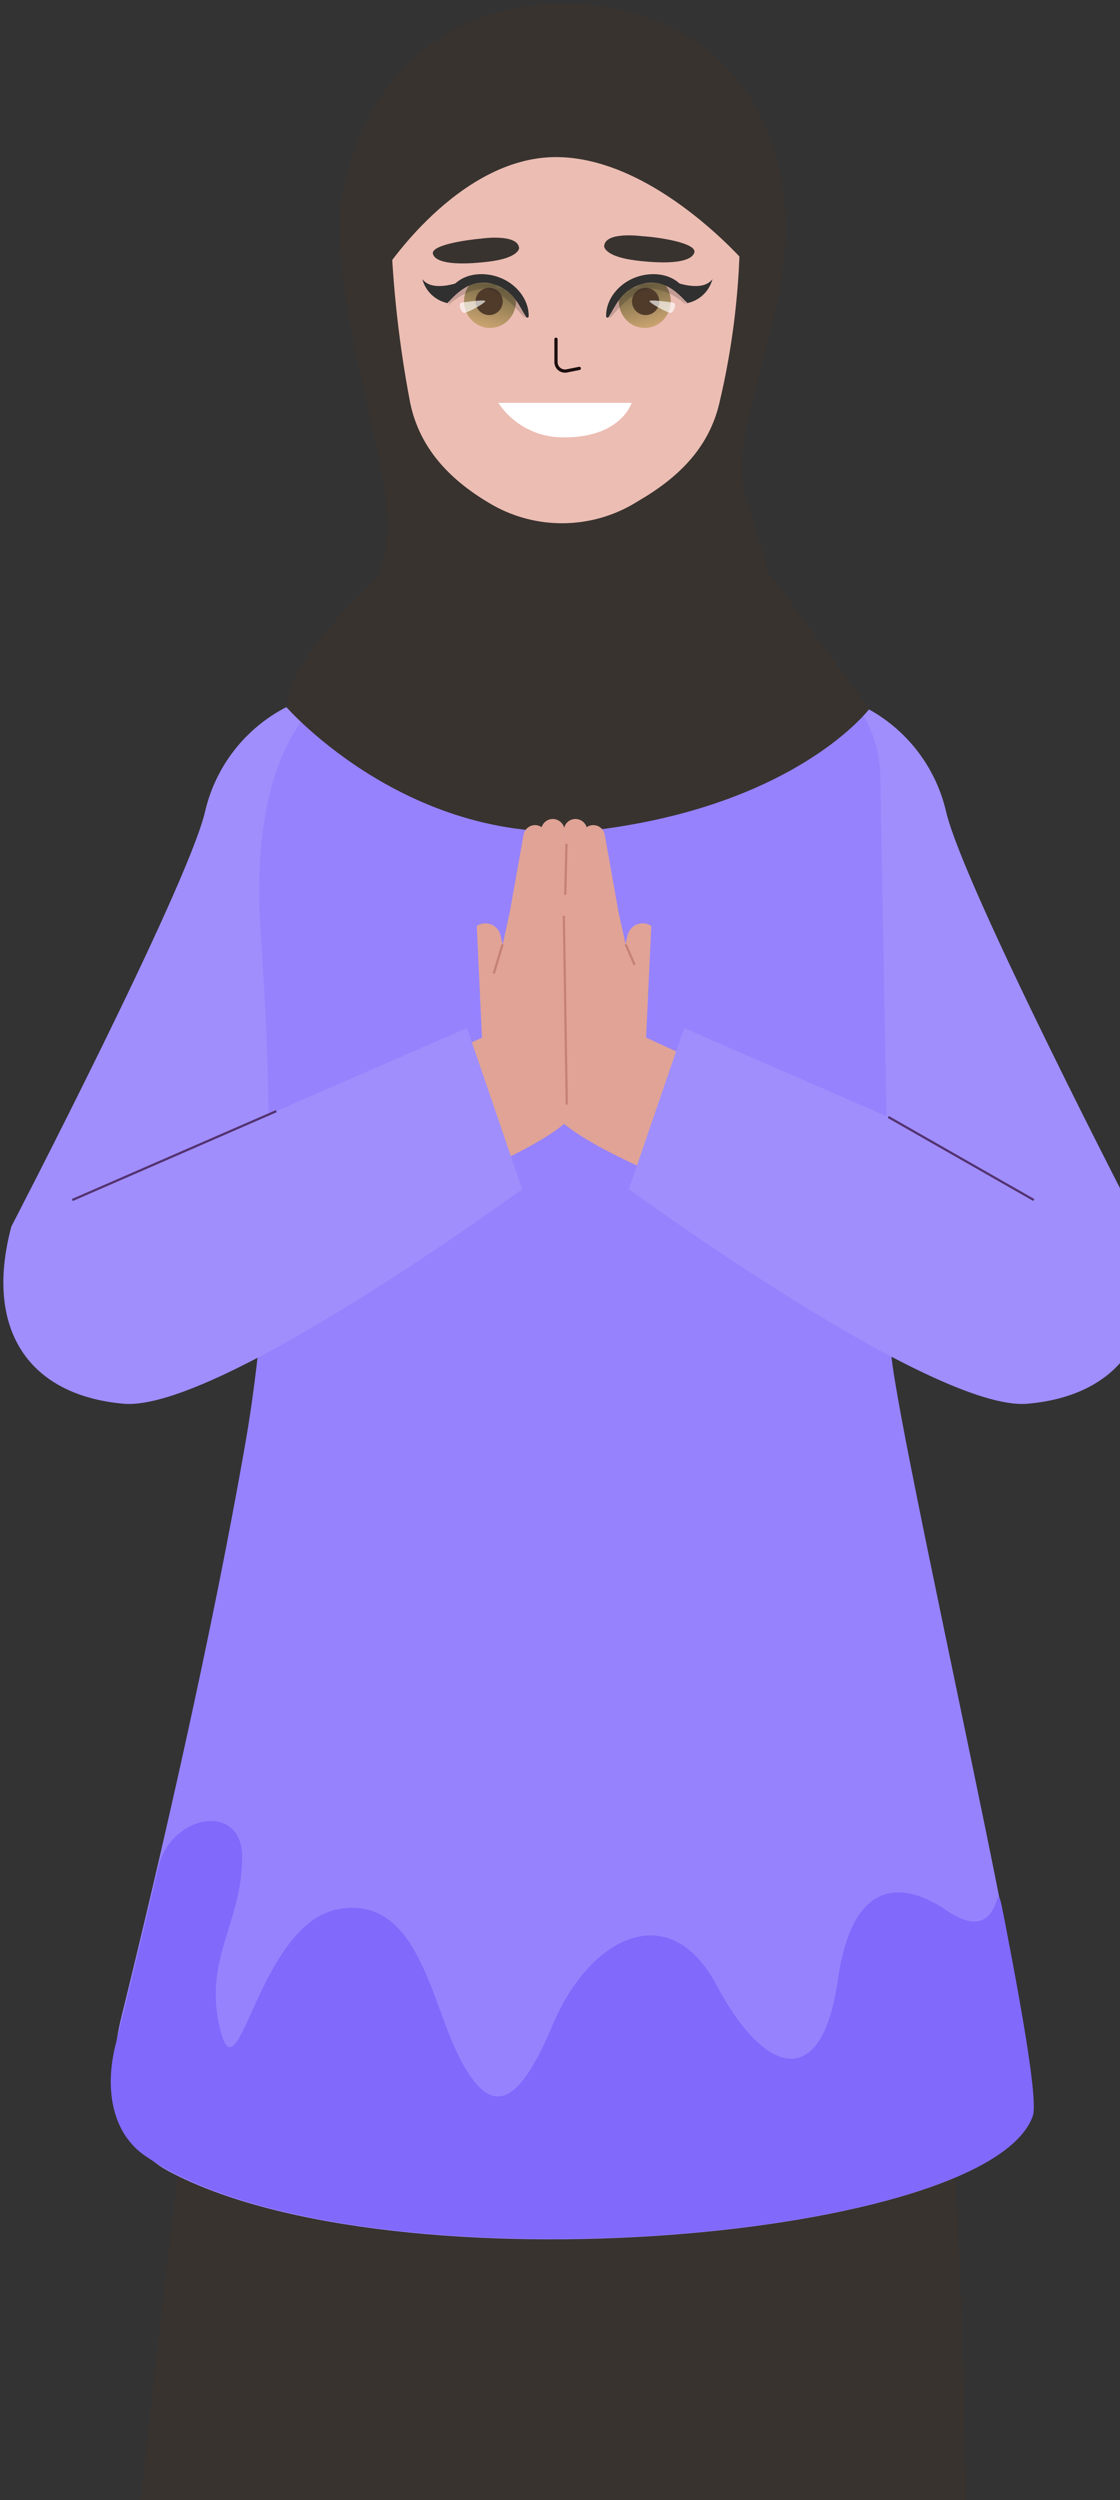 <svg width="250" height="558" viewBox="0 0 250 558" fill="none" xmlns="http://www.w3.org/2000/svg">
<rect x="0" y="0" width="250" height="558" fill="#333333" stroke="none"/>
<path d="M193.05 157.848C197.588 160.186 201.562 163.485 204.694 167.517C207.826 171.548 210.041 176.213 211.185 181.188C215.175 198.163 254.387 273.759 254.387 273.759L211.949 291.186C211.949 291.186 193.729 249.796 186.147 216.383C178.565 182.971 182.894 162.629 182.894 162.629L193.05 157.848Z" fill="#A08EFD"/>
<path d="M63.871 157.848C59.339 160.189 55.371 163.49 52.244 167.521C49.117 171.552 46.906 176.216 45.765 181.188C41.747 198.163 2.535 273.759 2.535 273.759L44.973 291.186C44.973 291.186 63.164 249.796 70.775 216.383C78.385 182.971 74 162.629 74 162.629L63.871 157.848Z" fill="#A08EFD"/>
<path d="M215.572 573.227H215.204C197.697 576.871 179.932 579.141 162.072 580.017L155.056 580.329H150.614C148.266 580.329 145.861 580.329 143.513 580.329H143.343C138.25 580.329 133.215 580.187 128.179 579.932L113.325 578.971C97.278 577.645 81.353 575.12 65.682 571.417C62.627 570.681 59.628 569.917 56.601 569.097C52.159 567.909 47.717 566.607 43.332 565.164C40.107 564.174 36.91 563.071 33.713 561.911L33.034 561.656L31.053 560.921C38.352 494.096 46.218 429.251 51.961 401.667C65.286 337.699 83.082 313.283 83.082 313.283L169.258 309.605C206.49 344.348 215.458 465.238 215.572 573.227Z" fill="#38332F"/>
<path d="M230.398 472.38C220.888 499.688 87.994 511.559 37.621 484.619C25.72 478.254 23.784 463.587 27.015 450.483C30.805 435.114 36.228 412.508 41.685 387.661C46.356 366.375 51.056 343.419 54.792 321.991C62.889 275.372 59.435 227.79 58.161 207.636C55.95 173.373 66.65 159.698 73.331 154.558C76.401 152.196 80.329 151.605 84.198 151.409L168.474 147.145C172.169 146.958 175.942 147.005 179.382 148.366C183.447 149.975 187.089 152.555 189.97 155.916C194.067 160.695 196.37 166.752 196.483 173.046L198.804 300.422C198.804 307.584 208.458 352.477 217.177 394.681C224.99 432.271 231.983 467.88 230.398 472.38Z" fill="#9682FD"/>
<path d="M119.917 138.695L78.611 151.822C78.611 151.822 89.249 176.945 124.783 178.586C160.318 180.227 174.209 146.928 174.209 146.928L132.733 137.082L119.917 138.695Z" fill="#E0A396"/>
<path d="M166.287 110.146C162.382 95.35 176.698 71.358 175.255 47.452C173.359 15.312 149.991 0.855 126.282 0.855C94.765 0.855 80.337 22.555 76.432 43.293C72.952 61.852 84.92 97.245 86.221 112.494C87.126 122.764 85.004 127.546 83.901 129.469C83.901 129.469 92.587 138.664 109.986 137.589H142.833C160.204 138.664 167.673 131.563 167.673 131.563C174.208 129.95 170.191 124.83 166.287 110.146Z" fill="#38332F"/>
<path d="M165.184 50.731C165.172 63.945 163.625 77.114 160.572 89.971C158.337 99.477 152.085 106.126 143.06 111.473L141.419 112.463C136.679 115.239 131.297 116.731 125.805 116.79C120.312 116.85 114.899 115.475 110.1 112.803C100.424 107.286 93.634 100.043 91.541 89.83C89.082 76.929 87.635 63.857 87.212 50.731C87.212 50.731 83.591 10.755 125.576 11.547C167.561 12.339 165.184 50.731 165.184 50.731Z" fill="#ECBDB3"/>
<path d="M124.104 75.719V80.783C124.099 81.081 124.16 81.376 124.283 81.647C124.406 81.918 124.588 82.159 124.815 82.351C125.043 82.543 125.31 82.683 125.598 82.759C125.886 82.835 126.187 82.846 126.48 82.792L129.309 82.226" stroke="#1C0E0E" stroke-width="0.72" stroke-linecap="round" stroke-linejoin="round"/>
<path d="M107.638 53.227C107.638 53.227 115.616 52.124 115.871 55.377C115.871 55.377 115.871 57.584 109.024 58.404C102.178 59.225 97.397 58.801 96.661 56.764C95.925 54.727 103.904 53.567 107.638 53.227Z" fill="#38332F"/>
<path d="M143.342 52.717C143.342 52.717 134.996 51.557 134.855 54.98C134.855 54.98 134.855 57.272 142.041 58.149C149.227 59.026 154.207 58.545 154.97 56.423C155.734 54.301 147.275 52.943 143.342 52.717Z" fill="#38332F"/>
<path d="M111.231 89.918H140.994C140.994 89.918 138.646 97.613 126.113 97.613C123.183 97.697 120.281 97.035 117.678 95.689C115.074 94.343 112.856 92.357 111.231 89.918Z" fill="white"/>
<mask id="mask0_2359_13080" style="mask-type:luminance" maskUnits="userSpaceOnUse" x="100" y="62" width="18" height="14">
<path d="M117.548 69.983C117.932 70.854 116.248 72.764 115.581 73.375C110.214 77.988 97.558 72.029 100.597 66.094C100.597 66.094 103.038 61.322 107.377 62.182C111.717 63.041 114.293 64.375 115.288 65.653C116.145 67.04 116.9 68.487 117.548 69.983Z" fill="white"/>
</mask>
<g mask="url(#mask0_2359_13080)">
<path d="M109.377 73.197C106.176 73.197 103.58 70.525 103.58 67.228C103.58 63.931 106.176 61.258 109.377 61.258C112.579 61.258 115.174 63.931 115.174 67.228C115.174 70.525 112.579 73.197 109.377 73.197Z" fill="url(#paint0_linear_2359_13080)"/>
<path d="M106.146 67.284C106.146 67.885 106.324 68.473 106.658 68.973C106.992 69.474 107.467 69.863 108.022 70.094C108.578 70.324 109.189 70.384 109.778 70.267C110.368 70.149 110.91 69.86 111.335 69.434C111.76 69.009 112.049 68.467 112.167 67.877C112.284 67.287 112.224 66.675 111.994 66.12C111.764 65.564 111.374 65.089 110.874 64.755C110.374 64.421 109.787 64.242 109.185 64.242C108.786 64.241 108.39 64.318 108.02 64.471C107.651 64.623 107.315 64.847 107.033 65.13C106.75 65.412 106.526 65.748 106.374 66.118C106.222 66.488 106.144 66.884 106.146 67.284Z" fill="#503B2B"/>
<path opacity="0.21" d="M117.615 70.372C117.615 70.372 117.491 70.937 117.129 70.903C116.768 70.869 111.671 63.678 107.061 64.515C102.45 65.352 100.281 68.223 100.089 68.043C99.897 67.862 100.981 64.119 101.851 63.633C102.722 63.147 110.519 62.141 110.519 62.141L115.287 65.804L117.615 70.372Z" fill="#231E1F"/>
<path opacity="0.66" d="M103.106 67.533C103.106 67.533 108.7 66.685 108.304 67.285C107.909 67.884 104.055 69.998 103.502 69.829C102.948 69.659 102.055 67.68 103.106 67.533Z" fill="white"/>
</g>
<path d="M100.134 67.394C102.982 64.206 106.586 61.583 111.671 64.002C114.926 65.574 115.909 68.321 117.468 70.786C117.593 70.989 117.988 70.876 118 70.684C118.158 66.716 114.802 62.431 109.683 61.413C104.383 60.373 99.964 63.109 99.784 67.258C99.784 67.417 100.032 67.439 100.134 67.326V67.394Z" fill="#303030"/>
<path d="M102.383 63.028C102.383 63.028 96.45 65.289 94.269 62.293C94.618 63.626 95.331 64.835 96.329 65.784C97.328 66.733 98.571 67.384 99.919 67.663L102.383 63.028Z" fill="#303030"/>
<mask id="mask1_2359_13080" style="mask-type:luminance" maskUnits="userSpaceOnUse" x="135" y="62" width="19" height="14">
<path d="M135.754 69.983C135.369 70.854 137.053 72.764 137.72 73.375C143.087 77.988 155.744 72.029 152.704 66.094C152.704 66.094 150.263 61.322 145.924 62.182C141.584 63.041 139.008 64.375 138.014 65.653C137.157 67.04 136.401 68.487 135.754 69.983Z" fill="white"/>
</mask>
<g mask="url(#mask1_2359_13080)">
<path d="M143.923 73.197C147.125 73.197 149.721 70.525 149.721 67.228C149.721 63.931 147.125 61.258 143.923 61.258C140.722 61.258 138.126 63.931 138.126 67.228C138.126 70.525 140.722 73.197 143.923 73.197Z" fill="url(#paint1_linear_2359_13080)"/>
<path d="M147.155 67.284C147.155 67.885 146.977 68.473 146.643 68.973C146.309 69.474 145.834 69.863 145.279 70.094C144.723 70.324 144.112 70.384 143.522 70.267C142.933 70.149 142.391 69.86 141.966 69.434C141.541 69.009 141.251 68.467 141.134 67.877C141.017 67.287 141.077 66.675 141.307 66.12C141.537 65.564 141.927 65.089 142.427 64.755C142.927 64.421 143.514 64.242 144.115 64.242C144.515 64.241 144.911 64.318 145.28 64.471C145.65 64.623 145.986 64.847 146.268 65.13C146.551 65.412 146.775 65.748 146.927 66.118C147.079 66.488 147.157 66.884 147.155 67.284Z" fill="#503B2B"/>
<path opacity="0.21" d="M135.686 70.372C135.686 70.372 135.81 70.937 136.171 70.903C136.533 70.869 141.629 63.678 146.24 64.515C150.85 65.352 153.02 68.223 153.212 68.043C153.404 67.862 152.319 64.119 151.449 63.633C150.579 63.147 142.782 62.141 142.782 62.141L138.013 65.804L135.686 70.372Z" fill="#231E1F"/>
<path opacity="0.66" d="M150.195 67.533C150.195 67.533 144.601 66.685 144.997 67.285C145.392 67.884 149.245 69.998 149.799 69.829C150.353 69.659 151.246 67.68 150.195 67.533Z" fill="white"/>
</g>
<path d="M153.167 67.394C150.32 64.206 146.715 61.583 141.63 64.002C138.375 65.574 137.392 68.321 135.833 70.786C135.709 70.989 135.313 70.876 135.302 70.684C135.144 66.716 138.5 62.431 143.619 61.413C148.919 60.373 153.337 63.109 153.518 67.258C153.518 67.417 153.269 67.439 153.167 67.326V67.394Z" fill="#303030"/>
<path d="M150.918 63.028C150.918 63.028 156.851 65.289 159.032 62.293C158.684 63.626 157.97 64.835 156.972 65.784C155.974 66.733 154.73 67.384 153.382 67.663L150.918 63.028Z" fill="#303030"/>
<path d="M83.901 129.471C83.901 129.471 64.804 146.163 63.87 157.763C63.87 157.763 92.756 190.949 135.646 184.895C178.536 178.84 194.04 158.244 194.04 158.244L170.445 126.246C170.445 126.246 85.683 130.235 83.901 129.471Z" fill="#38332F"/>
<path d="M96.294 236.807L107.611 231.601L113.891 203.168L134.035 208.062C134.035 208.062 131.828 242.012 128.546 247.982C125.265 253.952 103.961 262.665 103.961 262.665L96.294 236.807Z" fill="#E0A396"/>
<path d="M126.509 208.543L129.508 191.568C129.579 191.148 129.752 190.751 130.012 190.413C130.272 190.075 130.611 189.807 131 189.631C131.388 189.455 131.814 189.377 132.239 189.404C132.665 189.431 133.077 189.562 133.44 189.786C133.843 190.028 134.173 190.373 134.397 190.786C134.621 191.199 134.73 191.665 134.713 192.134L134.006 207.921L126.509 208.543Z" fill="#E0A396"/>
<path d="M122.407 205.18L125.406 188.205C125.477 187.784 125.65 187.388 125.91 187.05C126.171 186.712 126.51 186.443 126.898 186.267C127.287 186.091 127.712 186.013 128.138 186.04C128.563 186.067 128.976 186.199 129.339 186.422C129.742 186.661 130.072 187.007 130.292 187.421C130.511 187.836 130.612 188.303 130.583 188.771L129.027 207.471L122.407 205.18Z" fill="#E0A396"/>
<path d="M117.257 205.123L120.822 184.951C120.894 184.535 121.068 184.142 121.326 183.808C121.584 183.474 121.92 183.207 122.304 183.032C122.689 182.856 123.11 182.777 123.532 182.801C123.954 182.825 124.364 182.951 124.726 183.169C125.139 183.406 125.478 183.754 125.703 184.174C125.928 184.595 126.03 185.069 125.999 185.545L124.698 206.028L117.257 205.123Z" fill="#E0A396"/>
<path d="M113.863 203.167L116.862 186.334C116.933 185.913 117.106 185.517 117.366 185.179C117.626 184.841 117.965 184.572 118.354 184.396C118.742 184.22 119.168 184.142 119.593 184.169C120.019 184.196 120.431 184.328 120.794 184.551C121.197 184.793 121.527 185.139 121.751 185.552C121.975 185.965 122.084 186.43 122.067 186.9L120.879 206.534L113.863 203.167Z" fill="#E0A396"/>
<path d="M106.421 206.677L107.581 231.602L113.975 218.22L111.711 208.742C111.583 208.199 111.324 207.695 110.958 207.273C110.591 206.852 110.128 206.525 109.608 206.322C109.087 206.119 108.526 206.045 107.971 206.107C107.416 206.169 106.884 206.365 106.421 206.677Z" fill="#E0A396"/>
<path d="M155.564 236.807L144.248 231.601L137.967 203.168L117.823 208.062C117.823 208.062 120.03 242.012 123.312 247.982C126.594 253.952 147.897 262.665 147.897 262.665L155.564 236.807Z" fill="#E0A396"/>
<path d="M125.348 208.543L122.349 191.568C122.278 191.148 122.105 190.751 121.845 190.413C121.585 190.075 121.246 189.807 120.857 189.631C120.469 189.455 120.043 189.377 119.618 189.404C119.192 189.431 118.78 189.562 118.417 189.786C117.995 190.025 117.648 190.376 117.413 190.801C117.178 191.225 117.066 191.706 117.087 192.19L117.794 207.977L125.348 208.543Z" fill="#E0A396"/>
<path d="M129.451 205.18L126.452 188.205C126.381 187.784 126.208 187.388 125.948 187.05C125.688 186.712 125.349 186.443 124.96 186.267C124.572 186.091 124.146 186.013 123.721 186.04C123.295 186.067 122.883 186.199 122.52 186.422C122.117 186.665 121.787 187.01 121.563 187.423C121.339 187.836 121.23 188.301 121.247 188.771L122.831 207.471L129.451 205.18Z" fill="#E0A396"/>
<path d="M134.6 205.121L131.035 184.949C130.958 184.532 130.781 184.14 130.52 183.806C130.259 183.472 129.921 183.207 129.534 183.032C129.148 182.856 128.725 182.777 128.302 182.801C127.879 182.824 127.467 182.95 127.103 183.167C126.697 183.41 126.366 183.761 126.146 184.18C125.927 184.599 125.827 185.071 125.858 185.543L127.159 206.027L134.6 205.121Z" fill="#E0A396"/>
<path d="M137.996 203.167L134.997 186.334C134.926 185.913 134.753 185.517 134.492 185.179C134.232 184.841 133.893 184.572 133.505 184.396C133.116 184.22 132.691 184.142 132.265 184.169C131.84 184.196 131.427 184.328 131.064 184.551C130.658 184.789 130.324 185.133 130.099 185.547C129.875 185.961 129.768 186.429 129.791 186.9L130.979 206.534L137.996 203.167Z" fill="#E0A396"/>
<path d="M145.379 206.677L144.219 231.602L137.825 218.22L140.089 208.742C140.217 208.199 140.476 207.695 140.842 207.273C141.209 206.852 141.672 206.525 142.192 206.322C142.712 206.119 143.274 206.045 143.829 206.107C144.384 206.169 144.916 206.365 145.379 206.677Z" fill="#E0A396"/>
<path d="M2.535 273.762L104.243 229.457L116.55 265.416C116.55 265.416 48.65 315.153 27.601 313.314C6.552 311.475 -3.633 296.876 2.535 273.762Z" fill="#A08EFD"/>
<path d="M254.387 273.762L152.706 229.457L140.371 265.416C140.371 265.416 208.271 315.153 229.348 313.314C250.426 311.475 260.554 296.876 254.387 273.762Z" fill="#A08EFD"/>
<path d="M85.543 60.864C85.543 60.864 102.093 35.062 124.104 35.062C146.115 35.062 166.542 58.883 166.542 58.883C166.542 58.883 171.04 6.176 130.47 7.562C91.145 8.863 83.902 34.015 85.543 60.864Z" fill="#38332F"/>
<path d="M230.537 472.275C220.667 500.622 77.796 512.326 32.438 481.218C24.663 475.885 23.479 465.687 25.759 456.539C28.16 446.907 31.555 433.03 35.32 416.857C38.102 404.911 54.053 402.152 54.053 414.418C54.053 429.384 45.17 437.448 49.215 453.234C53.261 469.021 57.703 429.384 75.498 426.131C93.294 422.877 96.095 446.756 102.573 459.289C109.052 471.822 115.022 471.822 123.339 452.018C131.657 432.214 149.453 423.302 159.949 443.106C170.445 462.91 183.403 467.38 187.024 441.918C190.645 416.455 203.999 421.434 211.298 426.414C225.604 436.173 221.185 412.808 224.471 429.811C228.792 452.168 231.602 469.25 230.537 472.275Z" fill="#8169FC"/>
<path d="M16.144 267.844L61.665 248.012" stroke="#533370" stroke-width="0.5" stroke-miterlimit="10"/>
<path d="M198.285 249.312L230.764 267.844" stroke="#533370" stroke-width="0.5" stroke-miterlimit="10"/>
<path d="M126.509 246.54L125.858 204.414" stroke="#C68175" stroke-width="0.5" stroke-miterlimit="10"/>
<path d="M110.213 217.313L112.193 210.777" stroke="#C68175" stroke-width="0.5" stroke-miterlimit="10"/>
<path d="M141.644 215.332L139.664 210.777" stroke="#C68175" stroke-width="0.5" stroke-miterlimit="10"/>
<path d="M126.452 188.344L126.169 199.717" stroke="#C68175" stroke-width="0.5" stroke-miterlimit="10"/>
<defs>
<linearGradient id="paint0_linear_2359_13080" x1="110.485" y1="63.462" x2="107.827" y2="72.484" gradientUnits="userSpaceOnUse">
<stop stop-color="#756945"/>
<stop offset="1" stop-color="#C7A16F"/>
</linearGradient>
<linearGradient id="paint1_linear_2359_13080" x1="142.816" y1="63.462" x2="145.474" y2="72.484" gradientUnits="userSpaceOnUse">
<stop stop-color="#756945"/>
<stop offset="1" stop-color="#C7A16F"/>
</linearGradient>
</defs>
</svg>
